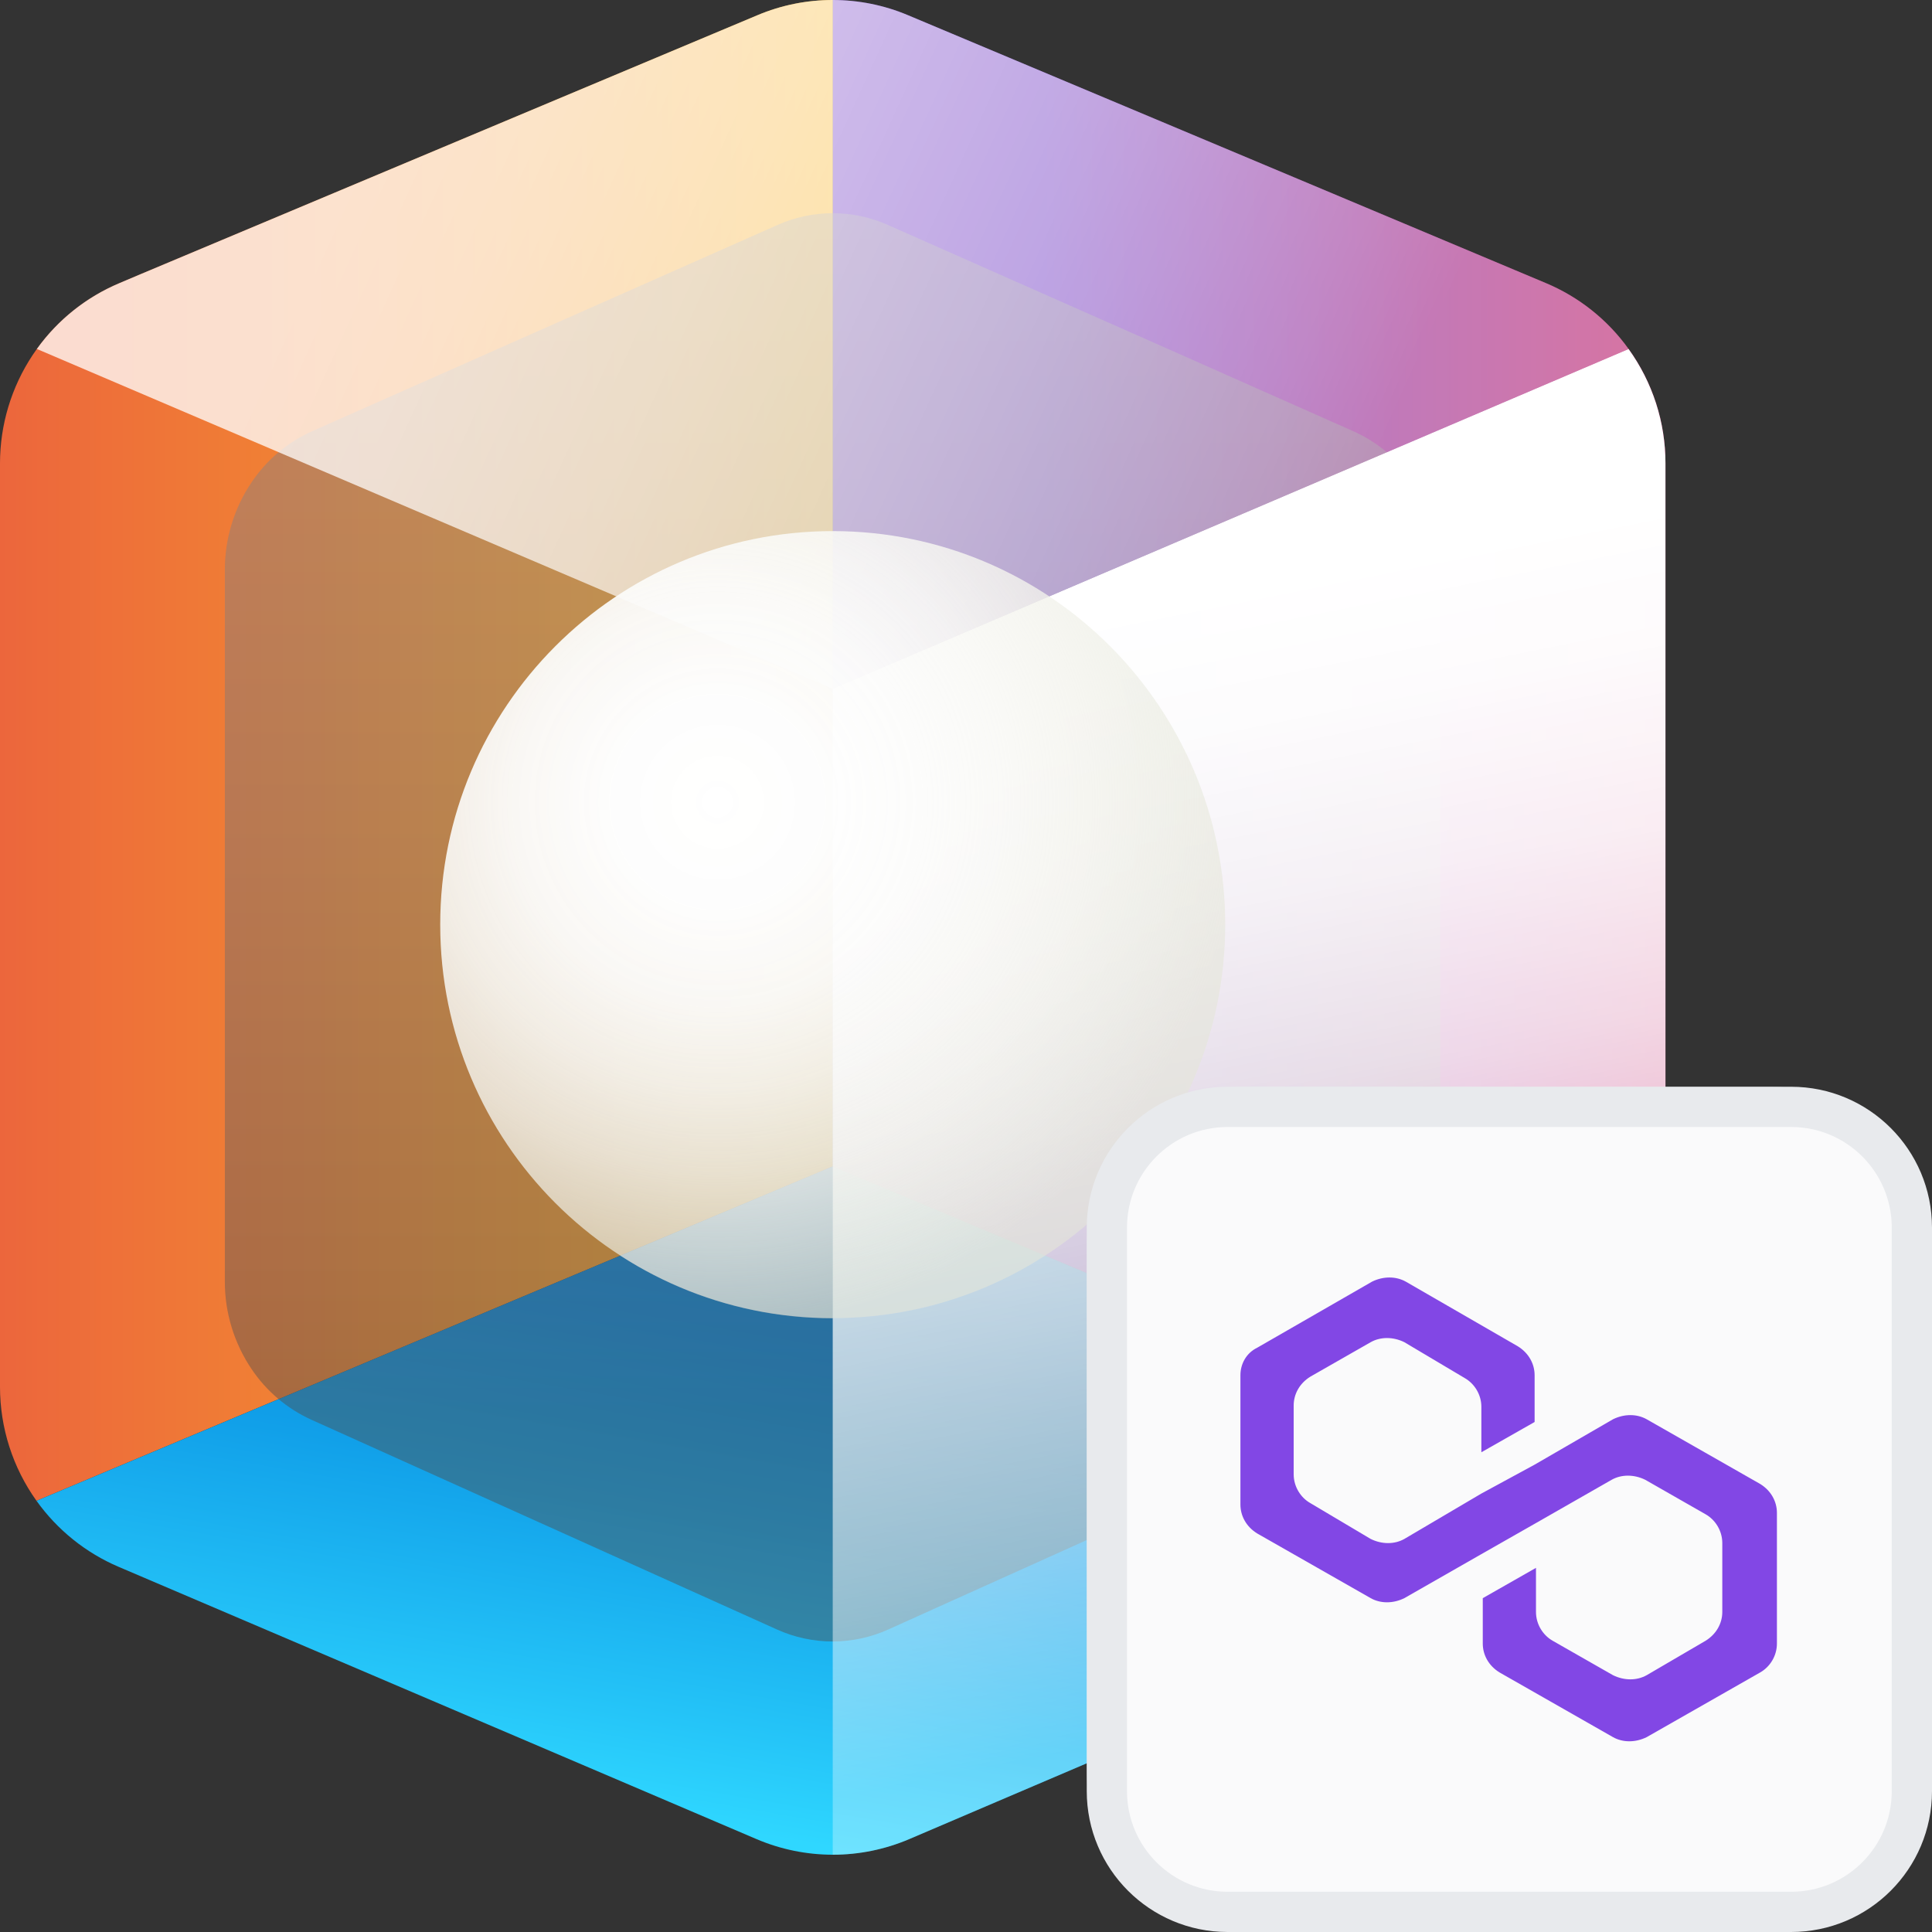 <svg width="48" height="48" viewBox="0 0 48 48" fill="none" xmlns="http://www.w3.org/2000/svg">
<rect x="0" y="0" width="48" height="48" fill="#333333" stroke="none"/>
<g clip-path="url(#clip0_1135_38146)">
<path d="M40.462 8.67C39.941 7.944 39.229 7.377 38.405 7.032L32.232 4.439L22.56 0.378C21.968 0.128 21.331 -0 20.689 1.19959e-07V28.98L40.471 37.287C41.061 36.462 41.378 35.473 41.378 34.458V11.512C41.379 10.492 41.058 9.497 40.462 8.67Z" fill="url(#paint0_linear_1135_38146)"/>
<path d="M18.818 0.378L3.502 6.808L2.973 7.032C2.092 7.402 1.34 8.024 0.811 8.821C0.282 9.619 -0 10.555 4.59445e-07 11.512V34.458C-0 35.473 0.317 36.462 0.907 37.287L20.689 28.98V1.19959e-07C20.046 -0 19.41 0.128 18.818 0.378Z" fill="url(#paint1_linear_1135_38146)"/>
<path d="M20.689 28.98L0.907 37.287C1.424 38.011 2.129 38.578 2.946 38.927L15.692 44.367L18.795 45.692C19.395 45.948 20.041 46.08 20.693 46.08C21.345 46.08 21.991 45.948 22.591 45.692L24.749 44.77L38.436 38.927C39.253 38.578 39.958 38.011 40.475 37.287L20.689 28.98Z" fill="url(#paint2_linear_1135_38146)"/>
<path opacity="0.41" d="M20.689 32.754V28.98L15.413 31.197C16.985 32.215 18.817 32.755 20.689 32.754Z" fill="white"/>
<path style="mix-blend-mode:color-burn" opacity="0.45" d="M35.121 11.974C34.748 11.421 34.227 10.984 33.619 10.712L29.114 8.712L22.054 5.587C21.624 5.396 21.159 5.297 20.689 5.297C20.218 5.297 19.753 5.396 19.323 5.587L8.145 10.54L7.758 10.712C7.15 10.984 6.63 11.421 6.256 11.974C5.818 12.619 5.585 13.381 5.586 14.161V31.833C5.584 32.609 5.815 33.367 6.248 34.011C6.617 34.562 7.132 34.999 7.736 35.273L17.038 39.464L19.301 40.483C19.736 40.68 20.208 40.782 20.686 40.782C21.163 40.782 21.636 40.68 22.071 40.483L23.646 39.773L33.636 35.273C34.239 34.999 34.754 34.562 35.123 34.011C35.557 33.367 35.787 32.609 35.785 31.833V14.161C35.788 13.382 35.557 12.619 35.121 11.974Z" fill="url(#paint3_linear_1135_38146)"/>
<path style="mix-blend-mode:soft-light" opacity="0.76" d="M38.405 7.032L32.232 4.439L22.56 0.378C21.968 0.128 21.331 0 20.689 0C20.046 0 19.41 0.128 18.818 0.378L3.502 6.808L2.973 7.032C2.149 7.377 1.437 7.944 0.916 8.67L20.689 17.113L40.462 8.67C39.941 7.944 39.229 7.377 38.405 7.032Z" fill="url(#paint4_linear_1135_38146)"/>
<path style="mix-blend-mode:soft-light" d="M40.462 8.671L20.689 17.113V46.08C21.341 46.08 21.987 45.948 22.587 45.692L24.745 44.77L38.432 38.927C39.306 38.553 40.051 37.931 40.574 37.136C41.098 36.342 41.377 35.41 41.378 34.458V11.512C41.379 10.492 41.058 9.498 40.462 8.671Z" fill="url(#paint5_linear_1135_38146)"/>
<path d="M20.689 32.749C26.074 32.749 30.44 28.371 30.44 22.972C30.44 17.572 26.074 13.195 20.689 13.195C15.303 13.195 10.937 17.572 10.937 22.972C10.937 28.371 15.303 32.749 20.689 32.749Z" fill="url(#paint6_radial_1135_38146)"/>
<path d="M44.16 27.36H30.72C28.864 27.36 27.36 28.864 27.36 30.72V44.16C27.36 46.016 28.864 47.52 30.72 47.52H44.16C46.016 47.52 47.52 46.016 47.52 44.16V30.72C47.52 28.864 46.016 27.36 44.16 27.36Z" fill="white"/>
<path d="M44 27H31C28.791 27 27 28.791 27 31V44C27 46.209 28.791 48 31 48H44C46.209 48 48 46.209 48 44V31C48 28.791 46.209 27 44 27Z" fill="#F3F4F5" fill-opacity="0.4"/>
<path d="M40.911 35.261C40.667 35.124 40.354 35.124 40.075 35.261L38.127 36.389L36.804 37.107L34.89 38.235C34.647 38.372 34.333 38.372 34.055 38.235L32.558 37.346C32.315 37.21 32.141 36.936 32.141 36.628V34.919C32.141 34.645 32.28 34.372 32.558 34.201L34.055 33.346C34.298 33.209 34.612 33.209 34.89 33.346L36.386 34.235C36.63 34.372 36.804 34.645 36.804 34.953V36.081L38.127 35.329V34.166C38.127 33.893 37.987 33.619 37.709 33.448L34.925 31.841C34.681 31.705 34.368 31.705 34.09 31.841L31.236 33.483C30.957 33.619 30.818 33.893 30.818 34.166V37.381C30.818 37.654 30.957 37.928 31.236 38.099L34.055 39.706C34.298 39.843 34.612 39.843 34.89 39.706L36.804 38.612L38.127 37.859L40.041 36.765C40.284 36.628 40.597 36.628 40.876 36.765L42.372 37.62C42.616 37.757 42.79 38.03 42.79 38.338V40.048C42.79 40.321 42.651 40.595 42.372 40.766L40.911 41.62C40.667 41.757 40.354 41.757 40.075 41.62L38.579 40.766C38.335 40.629 38.161 40.355 38.161 40.048V38.953L36.839 39.706V40.834C36.839 41.108 36.978 41.381 37.257 41.552L40.075 43.159C40.319 43.296 40.632 43.296 40.911 43.159L43.73 41.552C43.973 41.415 44.147 41.142 44.147 40.834V37.586C44.147 37.312 44.008 37.039 43.73 36.868L40.911 35.261Z" fill="#8247E5"/>
<path d="M30.5 27.5H44.5C46.157 27.5 47.5 28.843 47.5 30.5V44.5C47.5 46.157 46.157 47.5 44.5 47.5H30.5C28.843 47.5 27.5 46.157 27.5 44.5V30.5C27.5 28.843 28.843 27.5 30.5 27.5Z" stroke="#E8EAED"/>
</g>
<defs>
<linearGradient id="paint0_linear_1135_38146" x1="25.925" y1="18.643" x2="42.863" y2="18.643" gradientUnits="userSpaceOnUse">
<stop stop-color="#6B32C1"/>
<stop offset="1" stop-color="#C81D5E"/>
</linearGradient>
<linearGradient id="paint1_linear_1135_38146" x1="4.59446e-07" y1="18.643" x2="20.689" y2="18.643" gradientUnits="userSpaceOnUse">
<stop stop-color="#EC663C"/>
<stop offset="1" stop-color="#F9B426"/>
</linearGradient>
<linearGradient id="paint2_linear_1135_38146" x1="21.83" y1="30.649" x2="19.234" y2="45.671" gradientUnits="userSpaceOnUse">
<stop stop-color="#0081DD"/>
<stop offset="0.19" stop-color="#0589E0"/>
<stop offset="0.48" stop-color="#11A0E9"/>
<stop offset="0.84" stop-color="#25C5F8"/>
<stop offset="1" stop-color="#2FD7FF"/>
</linearGradient>
<linearGradient id="paint3_linear_1135_38146" x1="20.689" y1="35.093" x2="20.689" y2="5.299" gradientUnits="userSpaceOnUse">
<stop stop-color="#4E4D4C"/>
<stop offset="0.12" stop-color="#5A5858"/>
<stop offset="0.47" stop-color="#747273"/>
<stop offset="0.77" stop-color="#848183"/>
<stop offset="1" stop-color="#8A8789"/>
</linearGradient>
<linearGradient id="paint4_linear_1135_38146" x1="9.321" y1="3.108" x2="33.045" y2="13.931" gradientUnits="userSpaceOnUse">
<stop stop-color="white"/>
<stop offset="0.14" stop-color="white" stop-opacity="0.97"/>
<stop offset="0.35" stop-color="white" stop-opacity="0.89"/>
<stop offset="0.61" stop-color="white" stop-opacity="0.75"/>
<stop offset="0.9" stop-color="white" stop-opacity="0.57"/>
<stop offset="1" stop-color="white" stop-opacity="0.5"/>
</linearGradient>
<linearGradient id="paint5_linear_1135_38146" x1="28.372" y1="15.137" x2="33.755" y2="42.135" gradientUnits="userSpaceOnUse">
<stop stop-color="white"/>
<stop offset="0.12" stop-color="white" stop-opacity="0.98"/>
<stop offset="0.28" stop-color="white" stop-opacity="0.92"/>
<stop offset="0.45" stop-color="white" stop-opacity="0.82"/>
<stop offset="0.63" stop-color="white" stop-opacity="0.67"/>
<stop offset="0.82" stop-color="white" stop-opacity="0.5"/>
<stop offset="1" stop-color="white" stop-opacity="0.3"/>
</linearGradient>
<radialGradient id="paint6_radial_1135_38146" cx="0" cy="0" r="1" gradientUnits="userSpaceOnUse" gradientTransform="translate(17.835 19.932) scale(12.933 12.966)">
<stop stop-color="white"/>
<stop offset="0.21" stop-color="#FEFEFE" stop-opacity="0.99"/>
<stop offset="0.39" stop-color="#FCFCFB" stop-opacity="0.96"/>
<stop offset="0.55" stop-color="#F9F9F6" stop-opacity="0.9"/>
<stop offset="0.71" stop-color="#F4F4EE" stop-opacity="0.82"/>
<stop offset="0.85" stop-color="#EDEEE5" stop-opacity="0.72"/>
<stop offset="1" stop-color="#E5E6D9" stop-opacity="0.6"/>
</radialGradient>
<clipPath id="clip0_1135_38146">
<rect width="48" height="48" fill="white"/>
</clipPath>
</defs>
</svg>
